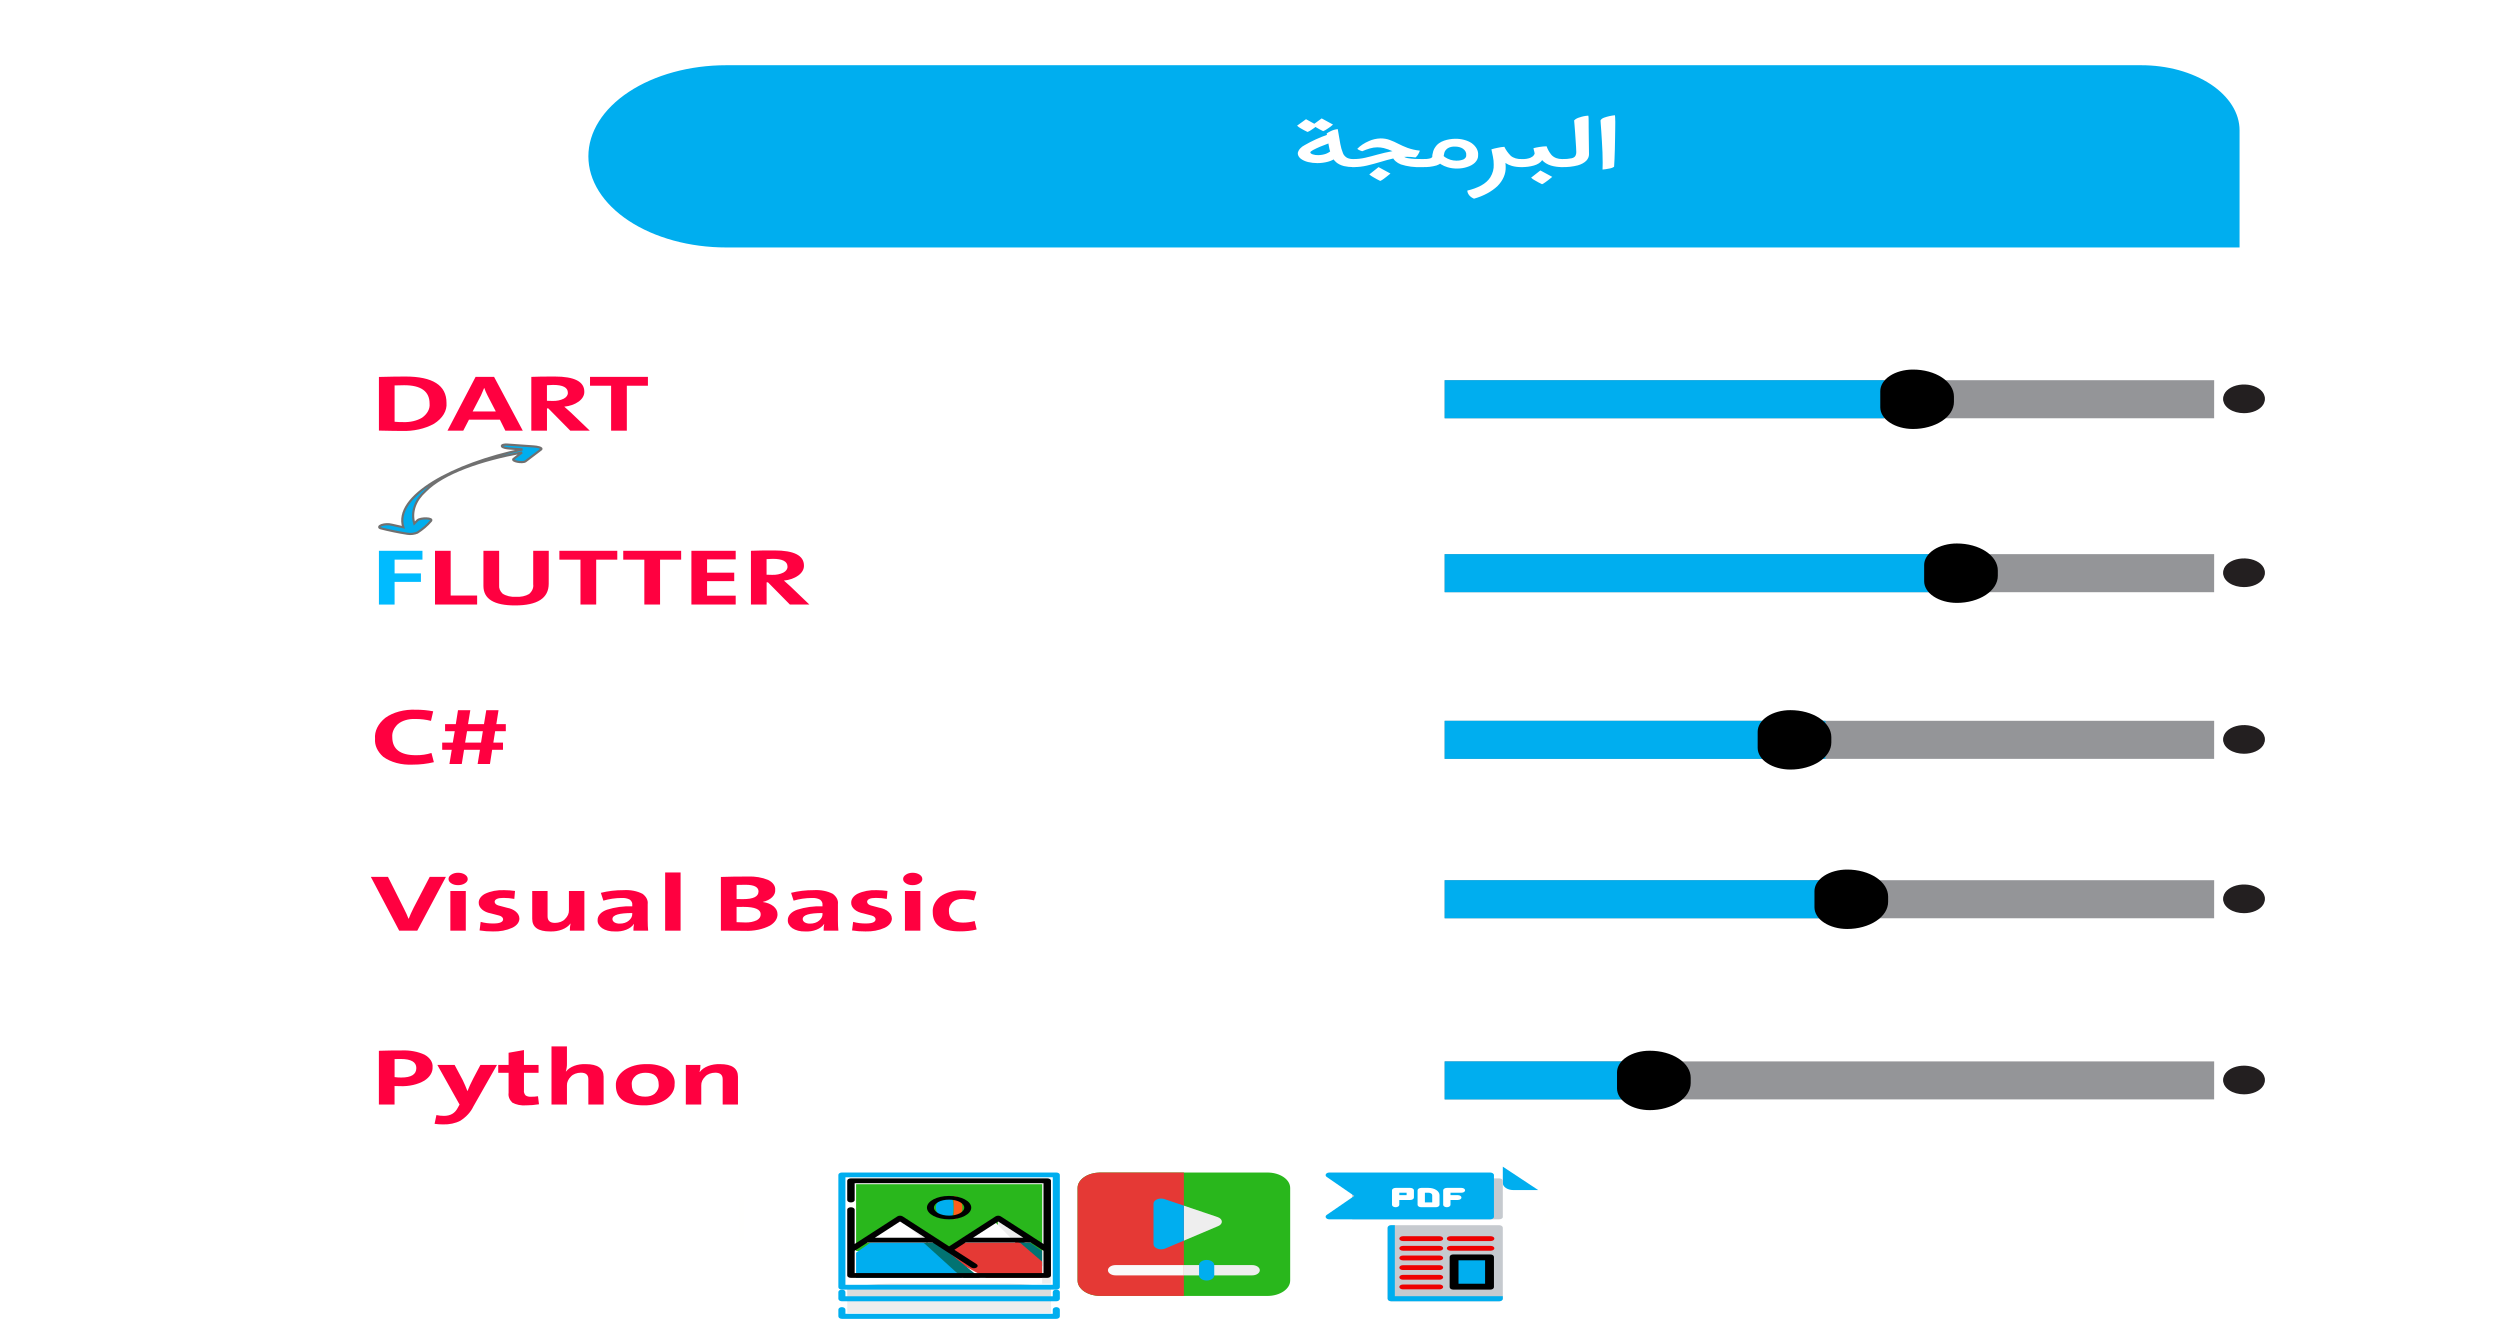 <svg width="345" height="182" viewBox="0 0 345 182" fill="none" xmlns="http://www.w3.org/2000/svg">
<path d="M214.967 167.365C214.911 167.111 214.665 166.953 214.435 167.014C214.298 167.075 214.194 167.163 214.135 167.264C214.076 167.366 214.066 167.478 214.106 167.584L214.149 167.772L214.58 167.662L214.153 167.776C214.168 167.852 214.206 167.927 214.265 167.994C214.306 168.046 214.359 168.104 214.417 168.172C214.64 168.406 214.839 168.65 215.011 168.903C215.142 169.125 215.414 169.192 215.617 169.053C215.725 168.961 215.794 168.853 215.818 168.739C215.842 168.624 215.821 168.508 215.758 168.401C215.556 168.092 215.319 167.795 215.048 167.511C215.007 167.466 215.001 167.488 214.992 167.481L214.967 167.365Z" fill="#FFFFFE"/>
<path d="M213.542 168.758C213.486 169.012 213.239 169.17 213.009 169.109C212.455 168.968 212.684 168.284 212.986 167.953C213.21 167.719 213.409 167.475 213.581 167.222C213.711 167 213.984 166.933 214.187 167.072C214.294 167.164 214.364 167.272 214.388 167.386C214.412 167.501 214.391 167.617 214.327 167.724C214.146 168.034 213.571 168.574 213.536 168.758H213.542Z" fill="#FFFFFE"/>
<path d="M174.901 161.808H151.846C150.11 161.808 148.703 162.761 148.703 163.937V176.711C148.703 177.886 150.11 178.84 151.846 178.84H174.901C176.637 178.84 178.045 177.886 178.045 176.711V163.937C178.045 162.761 176.637 161.808 174.901 161.808Z" fill="#29B71C"/>
<path d="M172.805 176.001H153.942C153.664 176.001 153.398 175.926 153.201 175.793C153.004 175.66 152.894 175.479 152.894 175.291C152.894 175.103 153.004 174.923 153.201 174.789C153.398 174.656 153.664 174.582 153.942 174.582H172.805C173.083 174.582 173.349 174.656 173.546 174.789C173.742 174.923 173.853 175.103 173.853 175.291C173.853 175.479 173.742 175.66 173.546 175.793C173.349 175.926 173.083 176.001 172.805 176.001Z" fill="#EEEEEE"/>
<path d="M166.518 176.711C166.24 176.711 165.974 176.636 165.777 176.503C165.581 176.37 165.47 176.189 165.47 176.001V174.582C165.47 174.393 165.581 174.213 165.777 174.08C165.974 173.947 166.24 173.872 166.518 173.872C166.796 173.872 167.063 173.947 167.259 174.08C167.456 174.213 167.566 174.393 167.566 174.582V176.001C167.566 176.189 167.456 176.37 167.259 176.503C167.063 176.636 166.796 176.711 166.518 176.711Z" fill="#00AEEF"/>
<path d="M168.038 167.96L160.702 165.477C160.543 165.422 160.365 165.396 160.187 165.401C160.008 165.406 159.835 165.442 159.682 165.505C159.53 165.569 159.404 165.657 159.317 165.763C159.229 165.868 159.183 165.987 159.183 166.108V171.7C159.184 171.827 159.235 171.951 159.331 172.059C159.427 172.168 159.564 172.257 159.728 172.318C159.879 172.379 160.053 172.411 160.231 172.41C160.427 172.41 160.619 172.374 160.786 172.304L168.122 169.195C168.28 169.128 168.41 169.034 168.496 168.921C168.583 168.809 168.624 168.683 168.614 168.557C168.604 168.432 168.546 168.311 168.444 168.206C168.343 168.101 168.203 168.017 168.038 167.96Z" fill="#EEEEEE"/>
<path d="M151.846 161.808C151.013 161.808 150.213 162.032 149.623 162.431C149.034 162.831 148.703 163.372 148.703 163.937V176.711C148.703 177.275 149.034 177.817 149.623 178.216C150.213 178.615 151.013 178.84 151.846 178.84H163.374V161.808H151.846Z" fill="#E53935"/>
<path d="M153.942 174.582C153.664 174.582 153.398 174.656 153.201 174.789C153.004 174.923 152.894 175.103 152.894 175.291C152.894 175.479 153.004 175.66 153.201 175.793C153.398 175.926 153.664 176.001 153.942 176.001H163.373V174.582H153.942Z" fill="#FAFAFA"/>
<path d="M160.702 165.477C160.543 165.422 160.365 165.396 160.187 165.401C160.008 165.406 159.835 165.442 159.682 165.505C159.53 165.569 159.404 165.657 159.317 165.763C159.229 165.868 159.183 165.987 159.183 166.108V171.7C159.184 171.827 159.235 171.951 159.331 172.059C159.427 172.168 159.564 172.257 159.728 172.318C159.879 172.379 160.053 172.411 160.231 172.41C160.427 172.41 160.619 172.374 160.786 172.304L163.374 171.204V166.378L160.702 165.477Z" fill="#00AEEF"/>
<path d="M208.855 164.231H212.278L207.388 161V163.262C207.388 163.797 208.045 164.231 208.855 164.231Z" fill="#00AEEF"/>
<path d="M206.854 162.615H186.603V168.269H206.854C207.149 168.269 207.387 168.129 207.387 167.955V162.929C207.387 162.756 207.148 162.615 206.854 162.615Z" fill="#C6CACF"/>
<path d="M205.644 168.269H183.458C182.993 168.269 182.761 167.883 183.089 167.656L186.889 165.038L183.089 162.42C182.761 162.194 182.993 161.808 183.458 161.808H205.644C205.932 161.808 206.165 161.968 206.165 162.167V167.91C206.165 168.108 205.932 168.269 205.644 168.269Z" fill="#00AEEF"/>
<path d="M194.617 163.93H192.599C192.32 163.93 192.094 164.079 192.094 164.263V166.263C192.094 166.447 192.32 166.597 192.599 166.597C192.878 166.597 193.103 166.447 193.103 166.263V165.596H194.617C194.896 165.596 195.122 165.447 195.122 165.263V164.263C195.122 164.079 194.896 163.93 194.617 163.93ZM194.113 164.93H193.103V164.596H194.113V164.93Z" fill="white"/>
<path d="M197.14 163.93H196.131C195.852 163.93 195.626 164.079 195.626 164.263V166.263C195.626 166.447 195.852 166.597 196.131 166.597H198.149C198.428 166.597 198.654 166.447 198.654 166.263V164.93C198.654 164.378 197.975 163.93 197.14 163.93ZM197.645 165.93H196.636V164.596H197.14C197.418 164.596 197.645 164.746 197.645 164.93L197.645 165.93Z" fill="white"/>
<path d="M201.682 163.93H199.663C199.385 163.93 199.159 164.079 199.159 164.263V166.263C199.159 166.447 199.385 166.597 199.663 166.597C199.942 166.597 200.168 166.447 200.168 166.263V165.596H201.177C201.456 165.596 201.682 165.447 201.682 165.263C201.682 165.079 201.456 164.93 201.177 164.93H200.168V164.596H201.682C201.96 164.596 202.186 164.447 202.186 164.263C202.186 164.079 201.96 163.93 201.682 163.93Z" fill="white"/>
<path d="M206.891 179.577H191.99C191.716 179.577 191.494 179.42 191.494 179.227V169.427C191.494 169.234 191.716 169.077 191.99 169.077H206.891C207.165 169.077 207.387 169.234 207.387 169.427V179.227C207.387 179.42 207.165 179.577 206.891 179.577Z" fill="#C6CACF"/>
<path d="M192.487 178.877V169.077H191.99C191.716 169.077 191.494 169.234 191.494 169.427V179.227C191.494 179.42 191.716 179.577 191.99 179.577H206.891C207.165 179.577 207.387 179.42 207.387 179.227V178.877H192.487Z" fill="#00AEEF"/>
<path d="M205.695 177.962H200.522C200.262 177.962 200.052 177.807 200.052 177.615V173.461C200.052 173.27 200.262 173.115 200.522 173.115H205.695C205.954 173.115 206.165 173.27 206.165 173.461V177.615C206.165 177.807 205.954 177.962 205.695 177.962Z" fill="black"/>
<path d="M204.942 173.923H201.274V177.154H204.942V173.923Z" fill="#00AEEF"/>
<path d="M205.718 171.264H200.168C199.889 171.264 199.663 171.114 199.663 170.93C199.663 170.746 199.889 170.597 200.168 170.597H205.718C205.997 170.597 206.223 170.746 206.223 170.93C206.223 171.115 205.997 171.264 205.718 171.264Z" fill="#EF0000"/>
<path d="M205.718 172.597H200.168C199.889 172.597 199.663 172.448 199.663 172.264C199.663 172.08 199.889 171.931 200.168 171.931H205.718C205.997 171.931 206.223 172.08 206.223 172.264C206.223 172.448 205.997 172.597 205.718 172.597Z" fill="#EF0000"/>
<path d="M198.654 171.264H193.608C193.329 171.264 193.103 171.114 193.103 170.93C193.103 170.746 193.329 170.597 193.608 170.597H198.654C198.932 170.597 199.158 170.746 199.158 170.93C199.158 171.114 198.932 171.264 198.654 171.264Z" fill="#EF0000"/>
<path d="M198.654 172.597H193.608C193.329 172.597 193.103 172.448 193.103 172.264C193.103 172.08 193.329 171.931 193.608 171.931H198.654C198.932 171.931 199.158 172.08 199.158 172.264C199.158 172.448 198.932 172.597 198.654 172.597Z" fill="#EF0000"/>
<path d="M198.654 173.931H193.608C193.329 173.931 193.103 173.781 193.103 173.597C193.103 173.413 193.329 173.264 193.608 173.264H198.654C198.932 173.264 199.158 173.413 199.158 173.597C199.158 173.781 198.932 173.931 198.654 173.931Z" fill="#EF0000"/>
<path d="M198.654 175.264H193.608C193.329 175.264 193.103 175.115 193.103 174.931C193.103 174.747 193.329 174.597 193.608 174.597H198.654C198.932 174.597 199.158 174.747 199.158 174.931C199.158 175.115 198.932 175.264 198.654 175.264Z" fill="#EF0000"/>
<path d="M198.654 176.597H193.608C193.329 176.597 193.103 176.448 193.103 176.264C193.103 176.08 193.329 175.931 193.608 175.931H198.654C198.932 175.931 199.158 176.08 199.158 176.264C199.158 176.448 198.932 176.597 198.654 176.597Z" fill="#EF0000"/>
<path d="M198.654 177.931H193.608C193.329 177.931 193.103 177.782 193.103 177.598C193.103 177.413 193.329 177.264 193.608 177.264H198.654C198.932 177.264 199.158 177.413 199.158 177.598C199.158 177.782 198.932 177.931 198.654 177.931Z" fill="#EF0000"/>
<path d="M116.915 179.173V181.192H145.035V179.173L131.039 177.962L116.915 179.173Z" fill="#EEEEEE"/>
<path d="M116.915 177.558V179.577H145.035V177.558L131.039 176.346L116.915 177.558Z" fill="#DCDCDC"/>
<path d="M145.035 162.615V177.154H143.201L138.922 169.885L143.201 162.615H145.035Z" fill="#EEEEEE"/>
<path d="M143.812 162.615V163.844L139.382 169.885L143.812 175.925V177.154H116.915V162.615H143.812Z" fill="white"/>
<path d="M118.139 163.423V172.637L130.976 173.923L143.813 172.637V163.423H118.139Z" fill="#29B71C"/>
<path d="M131.586 165.038V168.269C132.262 168.269 132.809 167.546 132.809 166.654C132.809 165.762 132.262 165.038 131.586 165.038Z" fill="#FE5F1A"/>
<path d="M131.098 165.038C131.368 165.038 131.587 165.762 131.587 166.654C131.587 167.546 131.368 168.269 131.098 168.269C130.017 168.269 129.142 167.546 129.142 166.654C129.142 165.762 130.017 165.038 131.098 165.038Z" fill="#00AEEF"/>
<path d="M143.812 174.731L136.477 170.692L141.93 171.337L143.813 172.639L143.812 174.731Z" fill="#027372"/>
<path d="M140.846 171.568L137.358 169.885L132.865 171.568L130.364 173.23L136.132 176.346H143.812V174.108L140.846 171.568Z" fill="#E53935"/>
<path d="M142.59 171.442L141.565 171.5L137.7 170.305V168.269L142.59 171.442Z" fill="#EEEEEE"/>
<path d="M132.809 171.5L136.939 168.269L140.145 171.5L132.809 171.5Z" fill="white"/>
<path d="M135.254 176.346H133.019L124.251 170.692L129.107 171.364L135.254 176.346Z" fill="#027372"/>
<path d="M127.536 171.568L132.81 176.346H118.139V172.871L119.992 171.568L124.239 169.885L127.536 171.568Z" fill="#00AEEF"/>
<path d="M129.141 171.442L128.116 171.5L124.251 170.305V168.269L129.141 171.442Z" fill="#EEEEEE"/>
<path d="M119.361 171.5L124.179 168.269L127.919 171.5L119.361 171.5Z" fill="white"/>
<path d="M145.77 180.385C145.501 180.385 145.282 180.54 145.282 180.731V181.308H116.668V180.731C116.668 180.54 116.45 180.385 116.181 180.385C115.911 180.385 115.693 180.54 115.693 180.731V181.654C115.693 181.845 115.911 182 116.181 182H145.77C146.039 182 146.258 181.845 146.258 181.654V180.731C146.258 180.54 146.039 180.385 145.77 180.385Z" fill="#00AEEF"/>
<path d="M145.77 177.962C145.501 177.962 145.282 178.116 145.282 178.308V178.885H116.668V178.308C116.668 178.116 116.45 177.962 116.181 177.962C115.911 177.962 115.693 178.116 115.693 178.308V179.231C115.693 179.422 115.911 179.577 116.181 179.577H145.77C146.039 179.577 146.258 179.422 146.258 179.231V178.308C146.258 178.116 146.039 177.962 145.77 177.962Z" fill="#00AEEF"/>
<path d="M145.77 161.808H116.181C115.911 161.808 115.693 161.954 115.693 162.135V177.634C115.693 177.815 115.911 177.962 116.181 177.962H145.77C146.039 177.962 146.258 177.815 146.258 177.634V162.135C146.258 161.954 146.039 161.808 145.77 161.808ZM145.282 177.307H116.668V162.463H145.282V177.307Z" fill="#00AEEF"/>
<path d="M134.032 166.654C134.032 165.763 132.661 165.038 130.975 165.038C129.29 165.038 127.919 165.763 127.919 166.654C127.919 167.545 129.29 168.269 130.975 168.269C132.661 168.269 134.032 167.545 134.032 166.654ZM128.884 166.654C128.884 166.044 129.822 165.549 130.975 165.549C132.129 165.549 133.067 166.044 133.067 166.654C133.067 167.263 132.129 167.759 130.975 167.759C129.822 167.759 128.884 167.263 128.884 166.654Z" fill="black"/>
<path d="M116.915 176.014C116.915 176.197 117.145 176.346 117.429 176.346H144.52C144.804 176.346 145.035 176.197 145.035 176.014V162.948C145.035 162.764 144.804 162.615 144.52 162.615H117.429C117.145 162.615 116.915 162.764 116.915 162.948V165.605C116.915 165.789 117.145 165.937 117.429 165.937C117.714 165.937 117.944 165.789 117.944 165.605V163.28H144.006V171.668L138.111 167.862C137.91 167.732 137.585 167.732 137.384 167.862L130.975 172.001L124.566 167.862C124.365 167.732 124.039 167.732 123.838 167.862L117.944 171.668V166.934C117.944 166.75 117.714 166.602 117.429 166.602C117.145 166.602 116.915 166.75 116.915 166.934V176.014ZM137.748 168.566L141.221 170.81H134.274L137.748 168.566ZM124.202 168.566L127.676 170.81H120.729L124.202 168.566ZM119.7 171.474H128.704L130.611 172.705C130.612 172.706 134.04 174.92 134.04 174.92C134.141 174.985 134.273 175.017 134.404 175.017C134.536 175.017 134.667 174.985 134.768 174.92C134.969 174.79 134.969 174.58 134.768 174.45L131.702 172.471L133.246 171.474H142.25L144.006 172.608V175.682H117.944V172.608L119.7 171.474Z" fill="black"/>
<path fill-rule="evenodd" clip-rule="evenodd" d="M102.326 165.065C102.489 165.065 102.622 165.207 102.622 165.381V171.317H102.032V165.381C102.032 165.205 102.164 165.065 102.326 165.065Z" fill="#FFFFFE"/>
<g filter="url(#filter0_d_55_1114)">
<mask id="path-49-inside-1_55_1114" fill="white">
<path d="M308 1H52V1H308V1Z"/>
</mask>
<path d="M308 1H52V1H308V1Z" fill="#231F20"/>
<path d="M308 0.7H52V1.3H308V0.7ZM52 1.3H308V0.7H52V1.3Z" fill="black" mask="url(#path-49-inside-1_55_1114)"/>
</g>
<path d="M309.67 57.02C310.236 57.02 310.79 56.91 311.261 56.703C311.731 56.495 312.099 56.2 312.316 55.855C312.533 55.509 312.59 55.129 312.48 54.763C312.37 54.396 312.097 54.059 311.697 53.794C311.297 53.53 310.788 53.349 310.233 53.276C309.678 53.203 309.102 53.241 308.579 53.384C308.056 53.527 307.609 53.769 307.295 54.08C306.98 54.391 306.813 54.756 306.812 55.13C306.813 55.631 307.114 56.111 307.65 56.465C308.186 56.82 308.912 57.019 309.67 57.02Z" fill="#231F20"/>
<path d="M309.67 81.02C310.236 81.02 310.79 80.91 311.261 80.703C311.731 80.495 312.099 80.2 312.316 79.855C312.533 79.509 312.59 79.129 312.48 78.763C312.37 78.396 312.097 78.059 311.697 77.794C311.297 77.53 310.788 77.35 310.233 77.276C309.678 77.203 309.102 77.241 308.579 77.384C308.056 77.527 307.609 77.769 307.295 78.08C306.98 78.391 306.813 78.756 306.812 79.13C306.813 79.631 307.114 80.111 307.65 80.465C308.186 80.82 308.912 81.019 309.67 81.02Z" fill="#231F20"/>
<path d="M309.67 104.02C310.236 104.02 310.79 103.91 311.261 103.702C311.731 103.495 312.099 103.2 312.316 102.855C312.533 102.509 312.59 102.129 312.48 101.763C312.37 101.396 312.097 101.059 311.697 100.794C311.297 100.53 310.788 100.35 310.233 100.276C309.678 100.203 309.102 100.241 308.579 100.384C308.056 100.527 307.609 100.769 307.295 101.08C306.98 101.391 306.813 101.756 306.812 102.13C306.813 102.631 307.114 103.111 307.65 103.465C308.186 103.82 308.912 104.019 309.67 104.02Z" fill="#231F20"/>
<path d="M309.67 126.02C310.236 126.02 310.79 125.91 311.261 125.702C311.731 125.495 312.099 125.2 312.316 124.855C312.533 124.509 312.59 124.129 312.48 123.763C312.37 123.396 312.097 123.059 311.697 122.794C311.297 122.53 310.788 122.35 310.233 122.276C309.678 122.203 309.102 122.241 308.579 122.384C308.056 122.527 307.609 122.769 307.295 123.08C306.98 123.391 306.813 123.756 306.812 124.13C306.813 124.631 307.114 125.111 307.65 125.465C308.186 125.82 308.912 126.019 309.67 126.02Z" fill="#231F20"/>
<path d="M309.67 151.02C310.236 151.02 310.79 150.91 311.261 150.702C311.731 150.495 312.099 150.2 312.316 149.855C312.533 149.509 312.59 149.129 312.48 148.763C312.37 148.396 312.097 148.059 311.697 147.794C311.297 147.53 310.788 147.35 310.233 147.276C309.678 147.203 309.102 147.241 308.579 147.384C308.056 147.527 307.609 147.769 307.295 148.08C306.98 148.391 306.813 148.756 306.812 149.13C306.813 149.631 307.114 150.111 307.65 150.465C308.186 150.82 308.912 151.019 309.67 151.02Z" fill="#231F20"/>
<path d="M54.454 77.23V79.13H58.087V80.3H54.454V83.43H52.291V76.01H58.299V77.23H54.454Z" fill="#00BBFF"/>
<g filter="url(#filter1_d_55_1114)">
<mask id="path-57-inside-2_55_1114" fill="white">
<path d="M307.893 161H52.08V161H307.893V161Z"/>
</mask>
<path d="M307.893 161H52.08V161H307.893V161Z" fill="#231F20"/>
<path d="M307.893 160.7H52.08V161.3H307.893V160.7ZM52.08 161.3H307.893V160.7H52.08V161.3Z" fill="black" mask="url(#path-57-inside-2_55_1114)"/>
</g>
<path d="M59.875 105.18C58.938 105.407 57.948 105.522 56.95 105.52C56.189 105.558 55.426 105.479 54.72 105.29C54.013 105.101 53.383 104.806 52.876 104.43C52.078 103.714 51.682 102.838 51.755 101.95C51.666 100.908 52.168 99.882 53.161 99.07C53.69 98.684 54.344 98.382 55.075 98.187C55.805 97.991 56.593 97.907 57.379 97.94C58.191 97.935 59 98.009 59.779 98.16L59.476 99.48C58.776 99.301 58.031 99.213 57.281 99.22C56.831 99.203 56.38 99.257 55.969 99.379C55.557 99.501 55.196 99.687 54.915 99.92C54.357 100.442 54.082 101.072 54.134 101.71C54.134 103.39 55.227 104.22 57.411 104.22C58.148 104.228 58.877 104.122 59.541 103.91L59.875 105.18ZM68.331 100.91L68.08 102.48H69.413V103.47H67.916L67.613 105.43H65.914L66.23 103.47H64.038L63.722 105.43H62.022L62.34 103.47H61.023V102.48H62.485L62.755 100.91H61.421V99.93H62.9L63.203 98.01H64.902L64.585 99.93H66.788L67.105 98.01H68.796L68.493 99.93H69.802V100.91H68.331ZM64.453 100.91L64.185 102.48H66.38L66.633 100.91H64.453Z" fill="#FF0040"/>
<path d="M56.226 73.66C56.459 73.698 56.702 73.702 56.938 73.67C57.171 73.64 57.395 73.582 57.598 73.5C58.327 73.031 58.953 72.495 59.455 71.91C59.923 71.46 58.02 71.41 57.602 71.81C57.451 71.95 57.315 72.1 57.171 72.25C56.943 71.47 56.962 70.667 57.229 69.892C57.495 69.118 58.003 68.388 58.719 67.75C61.19 65.24 66.453 63.46 72.04 62.44L70.879 63.32C70.473 63.63 72.127 63.96 72.532 63.65L74.651 62.04C74.988 61.79 74.045 61.63 73.67 61.61L69.974 61.35C69.657 61.32 69.165 61.41 69.267 61.59C69.368 61.77 69.872 61.86 70.293 61.89L72.109 62.02C62.541 64.02 54.296 68.48 55.662 72.77C55.111 72.66 54.576 72.54 54.057 72.41C53.833 72.352 53.593 72.328 53.353 72.34C53.115 72.35 52.882 72.391 52.668 72.46C52.295 72.59 52.191 72.82 52.56 72.91C53.755 73.214 54.98 73.465 56.226 73.66Z" fill="#00AEEF" stroke="#707070" stroke-width="0.3"/>
<path d="M100.23 9H295.463C297.248 8.999 299.016 9.23 300.667 9.68C302.313 10.137 303.81 10.799 305.078 11.63C306.339 12.467 307.34 13.459 308.025 14.55C308.708 15.637 309.06 16.803 309.06 17.98V34.15H100.23C95.182 34.15 90.341 32.825 86.771 30.467C83.201 28.109 81.196 24.91 81.196 21.575C81.196 18.24 83.201 15.041 86.771 12.683C90.341 10.325 95.182 9 100.23 9Z" fill="#00AEEF"/>
<path d="M181.823 22.51C181.374 22.511 180.929 22.461 180.507 22.36C180.112 22.264 179.762 22.102 179.488 21.89C179.22 21.669 179.08 21.393 179.095 21.11C179.139 20.896 179.246 20.689 179.411 20.502C179.575 20.315 179.794 20.151 180.055 20.02C181.019 19.463 182.076 18.98 183.206 18.58L183.524 19.72C183.031 19.9 182.579 20.08 182.162 20.25C181.825 20.391 181.501 20.544 181.191 20.71C180.948 20.85 180.825 20.95 180.825 21.02C180.825 21.13 180.931 21.22 181.143 21.3C181.387 21.381 181.658 21.418 181.93 21.41C182.301 21.402 182.663 21.337 182.99 21.22C183.394 21.062 183.712 20.825 183.898 20.54L184.387 21.76C184.092 22.01 183.7 22.204 183.253 22.32C182.798 22.441 182.313 22.506 181.823 22.51ZM186.762 23.06C186.321 23.06 185.883 23.012 185.465 22.92C185.034 22.81 184.658 22.623 184.379 22.38C184.019 22.05 183.775 21.671 183.668 21.27C183.51 20.812 183.398 20.348 183.332 19.88C183.261 19.39 183.18 18.9 183.082 18.42C183.255 18.296 183.448 18.185 183.659 18.09C183.937 17.949 184.263 17.856 184.609 17.82C184.744 18.65 184.862 19.34 184.965 19.88C185.041 20.305 185.163 20.726 185.33 21.14C185.417 21.381 185.607 21.599 185.878 21.77C186.132 21.896 186.444 21.96 186.762 21.95H186.954V23.06H186.762ZM182.601 18.1C182.268 17.943 181.95 17.773 181.65 17.59C181.463 17.488 181.298 17.371 181.16 17.24L182.39 16.34L183.955 17.19C183.715 17.416 183.438 17.623 183.13 17.81C182.973 17.921 182.795 18.018 182.601 18.1ZM180.439 18.21C180.112 18.055 179.798 17.888 179.498 17.71C179.304 17.604 179.135 17.479 178.998 17.34L180.229 16.45L181.794 17.31C181.523 17.545 181.225 17.766 180.901 17.97C180.766 18.064 180.609 18.145 180.439 18.21ZM186.579 23.06V21.95H186.771C187.324 21.952 187.873 21.891 188.395 21.77C188.914 21.65 189.468 21.51 190.06 21.34C190.742 21.15 191.442 20.99 192.155 20.86C191.78 20.684 191.373 20.539 190.944 20.43C190.663 20.366 190.368 20.332 190.071 20.33C189.722 20.333 189.378 20.384 189.061 20.48C188.687 20.59 188.327 20.721 187.985 20.87C187.857 20.835 187.735 20.791 187.62 20.74C187.497 20.686 187.39 20.618 187.302 20.54C187.717 20.106 188.272 19.737 188.926 19.46C189.391 19.246 189.936 19.121 190.502 19.1C190.957 19.094 191.405 19.17 191.799 19.32C192.208 19.471 192.597 19.645 192.962 19.84C193.37 20.05 193.8 20.241 194.25 20.41C194.777 20.599 195.349 20.727 195.941 20.79C195.887 20.961 195.81 21.128 195.711 21.29C195.63 21.45 195.506 21.599 195.344 21.73C194.966 21.672 194.58 21.642 194.192 21.64C193.567 21.643 192.947 21.713 192.356 21.85C191.722 21.995 191.101 22.162 190.493 22.35C189.871 22.54 189.253 22.7 188.639 22.85C188.062 22.986 187.455 23.057 186.842 23.06H186.582H186.579ZM196.197 23.06C195.205 23.108 194.212 22.98 193.321 22.69C192.75 22.462 192.337 22.096 192.169 21.67L193.725 21.57C193.776 21.68 193.949 21.76 194.244 21.82C194.575 21.875 194.912 21.912 195.252 21.93C195.624 21.94 195.938 21.95 196.194 21.95H196.463V23.06H196.197ZM190.47 24.97C190.125 24.802 189.795 24.622 189.48 24.43C189.284 24.326 189.11 24.205 188.963 24.07L190.24 23.06L191.883 23.95C191.46 24.3 191.136 24.55 190.912 24.71C190.785 24.811 190.636 24.898 190.47 24.97ZM201.107 23.26C200.647 23.268 200.19 23.207 199.772 23.08C199.438 22.98 199.132 22.845 198.864 22.68C198.658 22.543 198.468 22.396 198.296 22.24L198.97 21.11C199.036 21.326 199.188 21.526 199.41 21.69C199.63 21.837 199.886 21.959 200.167 22.05C200.414 22.125 200.682 22.166 200.954 22.17C201.306 22.18 201.654 22.121 201.955 22C202.089 21.929 202.195 21.837 202.262 21.732C202.329 21.627 202.355 21.513 202.339 21.4C202.359 21.241 202.329 21.08 202.251 20.929C202.173 20.777 202.048 20.638 201.885 20.52C201.742 20.425 201.571 20.35 201.382 20.3C201.194 20.251 200.992 20.227 200.789 20.23C200.608 20.22 200.425 20.235 200.253 20.275C200.081 20.315 199.923 20.378 199.79 20.46C199.544 20.631 199.38 20.847 199.319 21.08C199.239 21.367 199.2 21.658 199.204 21.95C199.165 22.137 199.057 22.314 198.892 22.467C198.726 22.62 198.506 22.745 198.252 22.83C197.642 23.007 196.977 23.086 196.312 23.06H196.101V21.95H196.293C196.665 21.971 197.039 21.937 197.388 21.85C197.568 21.78 197.657 21.7 197.657 21.61V21.51C197.657 21.48 197.657 21.44 197.666 21.38C197.698 21.21 197.74 21.03 197.792 20.84C197.857 20.639 197.958 20.445 198.095 20.26C198.331 19.894 198.752 19.594 199.286 19.41C199.761 19.247 200.287 19.158 200.822 19.15C201.238 19.144 201.651 19.193 202.037 19.295C202.424 19.396 202.775 19.547 203.072 19.74C203.387 19.965 203.631 20.23 203.787 20.518C203.943 20.807 204.009 21.114 203.98 21.42C204.001 21.782 203.849 22.138 203.547 22.44C203.273 22.706 202.894 22.917 202.451 23.05C202.034 23.188 201.574 23.259 201.107 23.26ZM203.412 27.42C203.146 27.307 202.925 27.152 202.769 26.97C202.594 26.765 202.498 26.535 202.49 26.3C203.176 26.142 203.816 25.909 204.384 25.61C204.945 25.305 205.384 24.913 205.662 24.47C206.003 23.911 206.163 23.312 206.132 22.71C206.137 22.349 206.101 21.988 206.026 21.63C205.955 21.3 205.886 20.96 205.815 20.61C206.087 20.525 206.37 20.455 206.661 20.4C206.965 20.328 207.281 20.281 207.602 20.26C207.807 20.699 208.105 21.116 208.486 21.5C208.661 21.653 208.892 21.774 209.156 21.852C209.421 21.931 209.711 21.965 210 21.95H210.192V23.06H210C209.539 23.07 209.081 23.015 208.654 22.9C208.314 22.803 208.006 22.664 207.746 22.49C207.758 22.59 207.769 22.67 207.775 22.75C207.781 22.83 207.784 22.93 207.784 23.05C207.817 23.978 207.425 24.891 206.661 25.67C205.847 26.443 204.722 27.049 203.412 27.42ZM209.812 23.06V21.95H210.004C210.412 21.973 210.821 21.914 211.176 21.78C211.389 21.694 211.559 21.569 211.666 21.42C211.719 21.347 211.757 21.269 211.781 21.19C211.775 21.119 211.762 21.049 211.744 20.98C211.718 20.87 211.69 20.76 211.657 20.65C211.639 20.584 211.626 20.517 211.618 20.45C211.887 20.38 212.163 20.323 212.444 20.28C212.768 20.225 213.1 20.195 213.434 20.19C213.562 20.572 213.762 20.942 214.031 21.29C214.187 21.505 214.434 21.685 214.741 21.81C214.996 21.905 215.285 21.954 215.578 21.95H215.77V23.06H215.578C215.049 23.062 214.525 22.991 214.04 22.85C213.526 22.689 213.099 22.427 212.82 22.1C212.597 22.432 212.192 22.697 211.686 22.84C211.155 22.991 210.582 23.066 210.004 23.06H209.812ZM212.8 25.42C212.455 25.256 212.125 25.079 211.81 24.89C211.608 24.786 211.434 24.661 211.293 24.52L212.57 23.52L214.212 24.41C213.791 24.76 213.467 25.01 213.242 25.16C213.024 25.32 212.877 25.41 212.8 25.42ZM215.386 23.06V21.95H215.578C216.023 21.964 216.468 21.927 216.893 21.84C217.013 21.812 217.121 21.768 217.211 21.709C217.301 21.65 217.37 21.579 217.412 21.5C217.494 21.339 217.533 21.17 217.527 21C217.527 20.86 217.518 20.63 217.499 20.32C217.479 20.01 217.464 19.67 217.432 19.29C217.4 18.91 217.381 18.52 217.355 18.16C217.329 17.78 217.303 17.46 217.278 17.18C217.252 16.9 217.243 16.71 217.229 16.62C217.407 16.43 217.672 16.282 217.986 16.2C218.356 16.066 218.765 15.984 219.186 15.96C219.214 16.079 219.228 16.199 219.226 16.32C219.226 16.51 219.235 16.72 219.235 16.94V17.55C219.235 18.07 219.235 18.63 219.255 19.24C219.274 19.85 219.283 20.52 219.283 21.29C219.286 21.6 219.16 21.904 218.919 22.17C218.633 22.46 218.221 22.687 217.736 22.82C217.048 22.997 216.313 23.079 215.575 23.06H215.386ZM221.15 23.4C221.15 23.26 221.16 23.11 221.16 22.95C221.16 22.79 221.169 22.6 221.169 22.42C221.169 21.98 221.16 21.52 221.141 21.01C221.121 20.5 221.095 20 221.063 19.5C221.032 19 221.009 18.54 220.977 18.12C220.945 17.7 220.92 17.35 220.9 17.08C220.88 16.81 220.871 16.66 220.871 16.62C220.912 16.536 220.979 16.458 221.066 16.391C221.154 16.324 221.261 16.269 221.381 16.23C221.844 16.067 222.343 15.956 222.86 15.9C222.879 15.993 222.888 16.086 222.889 16.18C222.889 16.31 222.9 16.44 222.9 16.58C222.9 16.7 222.909 16.78 222.909 16.8C222.909 17.02 222.909 17.32 222.9 17.72C222.89 18.12 222.892 18.56 222.88 19.05C222.868 19.54 222.863 20.05 222.851 20.56C222.839 21.07 222.822 21.53 222.803 21.96C222.783 22.39 222.765 22.74 222.745 23.01C222.554 23.146 222.301 23.237 222.025 23.27C221.739 23.329 221.446 23.373 221.15 23.4Z" fill="white"/>
<path d="M61.617 55.59C61.665 56.126 61.535 56.662 61.238 57.161C60.94 57.66 60.481 58.11 59.893 58.48C58.647 59.174 57.048 59.528 55.421 59.47C54.917 59.47 53.874 59.46 52.291 59.42V52.02C53.759 51.98 54.97 51.96 55.924 51.96C59.719 51.96 61.617 53.17 61.617 55.59ZM59.283 55.7C59.283 54.01 58.113 53.16 55.771 53.16C55.245 53.16 54.806 53.17 54.454 53.19V58.2C54.847 58.239 55.244 58.256 55.641 58.25C56.115 58.268 56.591 58.224 57.039 58.119C57.487 58.014 57.899 57.851 58.25 57.64C58.613 57.38 58.892 57.074 59.069 56.74C59.247 56.407 59.319 56.053 59.283 55.7ZM69.738 59.43L68.981 57.91H64.72L63.931 59.43H61.753L65.631 52.01H68.183L72.143 59.43H69.738ZM67.275 54.57C67.08 54.18 66.931 53.84 66.828 53.54H66.812C66.633 53.98 66.486 54.33 66.373 54.57L65.225 56.78H68.421L67.275 54.57ZM78.697 59.43L75.67 56.36H75.482V59.43H73.321V52.01C74.106 51.97 75.183 51.96 76.548 51.96C79.272 51.96 80.635 52.66 80.635 54.05C80.652 54.561 80.366 55.056 79.839 55.43C79.322 55.803 78.627 56.046 77.871 56.12C78.293 56.49 78.595 56.76 78.779 56.93L81.389 59.43H78.697ZM78.364 54.19C78.364 53.48 77.688 53.12 76.331 53.12C76.046 53.12 75.76 53.133 75.478 53.16V55.31C75.679 55.32 75.932 55.33 76.259 55.33C76.81 55.348 77.353 55.238 77.795 55.02C77.982 54.921 78.131 54.794 78.23 54.65C78.329 54.506 78.375 54.348 78.364 54.19ZM86.503 53.23V59.43H84.333V53.23H81.422V52.01H89.413V53.23H86.503Z" fill="#FF0040"/>
<path d="M60.03 83.43V76.01H62.193V82.18H65.844V83.43H60.03ZM75.723 80.55C75.723 82.55 74.17 83.55 71.064 83.55C68.163 83.55 66.713 82.65 66.713 80.86V76.01H68.882V80.77C68.838 81.178 69.004 81.583 69.355 81.92C69.596 82.08 69.889 82.202 70.211 82.278C70.533 82.354 70.876 82.382 71.216 82.36C71.542 82.381 71.87 82.357 72.18 82.29C72.491 82.223 72.777 82.114 73.021 81.97C73.451 81.588 73.651 81.114 73.582 80.64V76.01H75.729L75.723 80.55ZM82.275 77.23V83.43H80.105V77.23H77.194V76.01H85.186V77.23H82.275ZM91.088 77.23V83.43H88.918V77.23H86.007V76.01H93.999V77.23H91.088ZM95.413 83.43V76.01H101.526V77.2H97.576V79.03H101.324V80.2H97.576V82.2H101.526V83.43H95.413ZM109.007 83.43L105.98 80.36H105.794V83.43H103.63V76.01C104.416 75.97 105.492 75.96 106.858 75.96C109.582 75.96 110.945 76.66 110.945 78.05C110.961 78.561 110.675 79.056 110.147 79.43C109.631 79.803 108.936 80.046 108.179 80.12C108.602 80.49 108.905 80.76 109.087 80.93L111.697 83.43H109.007ZM108.674 78.19C108.674 77.48 107.996 77.12 106.641 77.12C106.356 77.12 106.07 77.133 105.787 77.16V79.31C105.987 79.32 106.242 79.33 106.567 79.33C107.119 79.348 107.662 79.238 108.105 79.02C108.292 78.921 108.441 78.794 108.539 78.65C108.638 78.506 108.684 78.348 108.674 78.19Z" fill="#FF0040"/>
<path d="M57.584 128.43H55.088L51.176 121.01H53.542L55.722 125.35C56.014 125.92 56.23 126.39 56.371 126.78H56.404C56.573 126.34 56.8 125.83 57.087 125.26L59.299 121.01H61.534L57.584 128.43ZM64.547 121.3C64.549 121.413 64.516 121.524 64.448 121.628C64.381 121.731 64.281 121.824 64.156 121.9C64.032 121.981 63.885 122.045 63.723 122.088C63.561 122.131 63.388 122.152 63.213 122.15C63.04 122.153 62.867 122.133 62.706 122.09C62.546 122.047 62.4 121.982 62.279 121.9C62.154 121.824 62.056 121.731 61.99 121.627C61.924 121.524 61.892 121.412 61.896 121.3C61.893 121.188 61.926 121.077 61.992 120.973C62.058 120.87 62.156 120.777 62.279 120.7C62.4 120.617 62.544 120.551 62.705 120.506C62.866 120.461 63.039 120.439 63.213 120.44C63.565 120.439 63.903 120.528 64.156 120.69C64.281 120.769 64.38 120.863 64.446 120.968C64.513 121.073 64.545 121.186 64.542 121.3H64.547ZM62.149 128.43V122.96H64.279V128.43H62.149ZM71.678 126.73C71.686 126.986 71.599 127.239 71.425 127.468C71.25 127.696 70.994 127.893 70.677 128.04C69.903 128.393 68.975 128.569 68.036 128.54C67.411 128.546 66.788 128.499 66.181 128.4L66.333 127.22C66.891 127.375 67.492 127.449 68.096 127.44C68.986 127.44 69.43 127.24 69.43 126.85C69.425 126.742 69.373 126.637 69.279 126.548C69.185 126.459 69.054 126.39 68.901 126.35C68.87 126.34 68.484 126.24 67.748 126.05C67.261 125.965 66.832 125.776 66.527 125.511C66.222 125.247 66.059 124.923 66.065 124.59C66.055 124.354 66.126 124.12 66.274 123.905C66.422 123.69 66.643 123.5 66.919 123.35C67.688 122.981 68.628 122.801 69.577 122.84C70.079 122.843 70.581 122.88 71.072 122.95L70.975 124.05C70.489 123.959 69.986 123.911 69.48 123.91C68.665 123.91 68.26 124.1 68.26 124.47C68.269 124.577 68.325 124.68 68.42 124.767C68.515 124.853 68.645 124.921 68.796 124.96L69.967 125.27C70.454 125.356 70.885 125.546 71.193 125.81C71.501 126.074 71.67 126.397 71.673 126.73H71.678ZM78.641 128.43C78.63 128.102 78.663 127.774 78.737 127.45H78.721C78.469 127.796 78.068 128.085 77.567 128.279C77.066 128.473 76.488 128.564 75.908 128.54C74.266 128.54 73.445 127.96 73.446 126.8V122.96H75.565V126.46C75.565 127.06 75.909 127.36 76.597 127.36C76.872 127.356 77.141 127.307 77.379 127.216C77.618 127.125 77.817 126.996 77.959 126.84C78.339 126.476 78.533 126.042 78.512 125.6V122.96H80.642V128.43H78.641ZM87.412 128.43C87.406 128.122 87.433 127.815 87.494 127.51L87.478 127.5C87.262 127.836 86.889 128.118 86.414 128.305C85.939 128.492 85.386 128.575 84.836 128.54C84.513 128.55 84.191 128.516 83.889 128.438C83.588 128.361 83.315 128.242 83.088 128.09C82.879 127.941 82.717 127.766 82.611 127.576C82.505 127.385 82.457 127.183 82.47 126.98C82.459 126.683 82.575 126.391 82.805 126.136C83.036 125.881 83.37 125.675 83.77 125.54C84.852 125.191 86.05 125.029 87.252 125.07V124.87C87.287 124.61 87.168 124.352 86.919 124.15C86.597 123.977 86.185 123.895 85.772 123.92C84.907 123.929 84.055 124.055 83.268 124.29L82.918 123.21C83.918 122.96 84.98 122.834 86.049 122.84C86.991 122.779 87.932 122.962 88.675 123.35C88.932 123.543 89.128 123.768 89.249 124.012C89.371 124.256 89.416 124.514 89.382 124.77V127.02C89.382 127.56 89.403 128.03 89.447 128.43H87.412ZM87.25 126C85.434 126 84.518 126.27 84.518 126.82C84.513 126.905 84.534 126.989 84.58 127.068C84.626 127.147 84.697 127.219 84.786 127.28C84.884 127.341 84.999 127.388 85.125 127.419C85.251 127.45 85.385 127.464 85.519 127.46C85.762 127.463 86.002 127.427 86.22 127.355C86.438 127.284 86.626 127.179 86.771 127.05C87.088 126.794 87.258 126.471 87.25 126.14V126ZM91.791 128.43V120.4H93.921V128.43H91.791ZM107.296 126.14C107.308 126.439 107.221 126.735 107.043 127.01C106.864 127.284 106.598 127.53 106.262 127.73C105.272 128.252 104.022 128.509 102.758 128.45L101.369 128.44C100.637 128.43 100.006 128.43 99.483 128.43V121.02C100.539 120.98 101.783 120.96 103.214 120.96C104.195 120.921 105.17 121.085 106.003 121.43C106.325 121.588 106.582 121.795 106.752 122.034C106.922 122.273 107 122.536 106.978 122.8C107.009 123.161 106.859 123.519 106.552 123.819C106.245 124.119 105.797 124.344 105.278 124.46V124.48C105.852 124.554 106.368 124.76 106.735 125.06C107.105 125.366 107.302 125.748 107.292 126.14H107.296ZM104.678 123.03C104.678 122.41 104.072 122.1 102.861 122.1C102.514 122.1 102.104 122.11 101.65 122.12V124.07C101.829 124.08 102.124 124.08 102.536 124.08C103.961 124.08 104.673 123.73 104.673 123.03H104.678ZM104.98 126.18C104.98 125.5 104.186 125.15 102.598 125.15C102.121 125.15 101.803 125.16 101.647 125.16V127.26C102.183 127.29 102.584 127.3 102.85 127.3C103.419 127.321 103.982 127.212 104.443 126.99C104.619 126.891 104.759 126.766 104.851 126.626C104.943 126.485 104.985 126.333 104.974 126.18H104.98ZM113.663 128.43C113.656 128.122 113.683 127.815 113.744 127.51L113.728 127.5C113.512 127.836 113.139 128.119 112.664 128.306C112.189 128.493 111.636 128.575 111.085 128.54C110.762 128.55 110.44 128.516 110.139 128.438C109.838 128.36 109.565 128.242 109.338 128.09C109.129 127.941 108.967 127.766 108.861 127.576C108.755 127.385 108.707 127.183 108.719 126.98C108.708 126.683 108.825 126.391 109.055 126.136C109.286 125.881 109.62 125.674 110.021 125.54C111.102 125.191 112.3 125.029 113.502 125.07V124.87C113.537 124.61 113.417 124.352 113.168 124.15C112.846 123.977 112.435 123.895 112.022 123.92C111.158 123.929 110.306 124.055 109.518 124.29L109.169 123.21C110.168 122.96 111.23 122.834 112.299 122.84C113.241 122.779 114.183 122.962 114.925 123.35C115.183 123.543 115.378 123.768 115.5 124.012C115.621 124.256 115.666 124.514 115.632 124.77V127.02C115.632 127.56 115.654 128.03 115.697 128.43H113.663ZM113.501 126C111.684 126 110.776 126.27 110.776 126.82C110.771 126.905 110.792 126.989 110.838 127.068C110.884 127.147 110.954 127.219 111.044 127.28C111.142 127.341 111.257 127.388 111.383 127.419C111.509 127.45 111.643 127.464 111.777 127.46C112.02 127.463 112.26 127.427 112.478 127.355C112.696 127.284 112.884 127.179 113.029 127.05C113.346 126.794 113.516 126.471 113.508 126.14L113.501 126ZM123.078 126.73C123.086 126.986 123 127.239 122.825 127.468C122.651 127.696 122.394 127.893 122.077 128.04C121.303 128.393 120.375 128.569 119.436 128.54C118.811 128.546 118.188 128.499 117.582 128.4L117.733 127.22C118.291 127.375 118.893 127.45 119.498 127.44C120.387 127.44 120.83 127.24 120.83 126.85C120.826 126.742 120.773 126.637 120.679 126.548C120.586 126.459 120.454 126.39 120.302 126.35C120.27 126.34 119.886 126.24 119.148 126.05C118.662 125.965 118.232 125.776 117.927 125.511C117.622 125.247 117.46 124.923 117.465 124.59C117.455 124.354 117.526 124.12 117.674 123.905C117.822 123.69 118.043 123.5 118.319 123.35C119.088 122.981 120.028 122.801 120.977 122.84C121.48 122.843 121.981 122.88 122.472 122.95L122.376 124.05C121.889 123.959 121.386 123.911 120.88 123.91C120.067 123.91 119.66 124.1 119.66 124.47C119.67 124.577 119.725 124.68 119.82 124.767C119.915 124.853 120.045 124.921 120.196 124.96L121.367 125.27C121.854 125.357 122.284 125.546 122.592 125.81C122.9 126.074 123.069 126.397 123.072 126.73H123.078ZM127.281 121.3C127.284 121.413 127.25 121.524 127.183 121.628C127.116 121.731 127.016 121.824 126.891 121.9C126.767 121.981 126.62 122.045 126.458 122.088C126.296 122.131 126.122 122.152 125.948 122.15C125.774 122.153 125.601 122.133 125.44 122.09C125.279 122.047 125.134 121.982 125.012 121.9C124.888 121.823 124.79 121.73 124.724 121.627C124.659 121.524 124.627 121.412 124.631 121.3C124.628 121.188 124.661 121.077 124.726 120.974C124.792 120.87 124.889 120.777 125.012 120.7C125.133 120.617 125.278 120.55 125.439 120.506C125.6 120.461 125.773 120.439 125.948 120.44C126.299 120.439 126.638 120.529 126.891 120.69C127.015 120.769 127.114 120.863 127.18 120.968C127.246 121.073 127.279 121.186 127.275 121.3H127.281ZM124.882 128.43V122.96H127.007V128.43H124.882ZM134.777 128.27C134.033 128.451 133.245 128.539 132.452 128.53C129.964 128.53 128.719 127.64 128.719 125.88C128.66 125.105 129.026 124.341 129.752 123.73C130.148 123.437 130.64 123.207 131.191 123.058C131.742 122.909 132.337 122.845 132.93 122.87C133.547 122.865 134.16 122.926 134.747 123.05L134.414 124.26C133.925 124.124 133.4 124.052 132.87 124.05C132.592 124.043 132.316 124.081 132.067 124.161C131.817 124.242 131.601 124.361 131.438 124.51C131.085 124.873 130.914 125.3 130.951 125.73C130.951 126.79 131.595 127.32 132.885 127.32C133.441 127.32 133.992 127.245 134.503 127.1L134.777 128.27Z" fill="#FF0040"/>
<path d="M59.697 147.25C59.717 147.599 59.626 147.946 59.43 148.27C59.234 148.594 58.937 148.887 58.558 149.13C57.645 149.665 56.447 149.938 55.228 149.89C54.953 149.89 54.692 149.88 54.449 149.87V152.43H52.286V145.01C53.315 144.97 54.364 144.96 55.433 144.96C56.558 144.913 57.673 145.121 58.595 145.55C58.964 145.758 59.255 146.02 59.446 146.315C59.637 146.61 59.723 146.93 59.697 147.25ZM57.453 147.39C57.453 146.56 56.731 146.14 55.29 146.14C55.009 146.14 54.729 146.14 54.453 146.15V148.64C54.755 148.682 55.063 148.702 55.372 148.7C56.759 148.7 57.453 148.27 57.453 147.39ZM65.299 152.74C64.958 153.466 64.352 154.125 63.534 154.66C62.855 155.016 62.002 155.197 61.136 155.17C60.746 155.17 60.356 155.143 59.974 155.09L60.225 153.88C60.563 153.955 60.917 153.992 61.274 153.99C62.152 153.99 62.778 153.63 63.152 152.91L63.42 152.43L60.355 146.96H62.738L63.852 149.05C64.095 149.55 64.306 150.05 64.501 150.56H64.518C64.702 150.07 64.968 149.49 65.316 148.82L66.298 146.96H68.584L65.299 152.74ZM74.381 152.39C73.793 152.488 73.19 152.538 72.584 152.54C72.247 152.564 71.906 152.543 71.582 152.478C71.258 152.413 70.957 152.304 70.698 152.16C70.296 151.767 70.115 151.293 70.186 150.82V148.05H68.756V146.96H70.186V145.28L72.306 144.91V146.96H74.322V148.05H72.306V150.45C72.268 150.696 72.345 150.943 72.525 151.16C72.62 151.23 72.739 151.284 72.872 151.317C73.005 151.35 73.148 151.362 73.29 151.35C73.61 151.355 73.931 151.332 74.242 151.28L74.381 152.39ZM81.192 152.43V148.93C81.192 148.33 80.848 148.03 80.16 148.03C79.885 148.033 79.616 148.083 79.377 148.174C79.139 148.265 78.94 148.394 78.798 148.55C78.417 148.917 78.221 149.355 78.238 149.8V152.43H76.106V144.4H78.238V146.75C78.248 147.123 78.198 147.495 78.086 147.86H78.118C78.372 147.535 78.764 147.266 79.247 147.086C79.73 146.907 80.281 146.825 80.834 146.85C82.477 146.85 83.298 147.43 83.298 148.59V152.43H81.192ZM93.096 149.59C93.141 150.373 92.713 151.135 91.908 151.71C91.518 151.982 91.046 152.196 90.522 152.339C89.998 152.482 89.435 152.551 88.868 152.54C86.283 152.54 84.99 151.62 84.99 149.79C84.944 149.012 85.365 148.254 86.16 147.68C86.553 147.407 87.028 147.192 87.555 147.049C88.082 146.906 88.649 146.838 89.218 146.85C89.734 146.83 90.25 146.879 90.736 146.995C91.222 147.11 91.668 147.288 92.047 147.52C92.422 147.801 92.709 148.13 92.889 148.485C93.07 148.84 93.142 149.216 93.101 149.59H93.096ZM90.9 149.67C90.9 148.58 90.294 148.04 89.071 148.04C88.826 148.037 88.582 148.07 88.358 148.136C88.133 148.201 87.933 148.298 87.771 148.42C87.351 148.768 87.142 149.206 87.185 149.65C87.185 150.78 87.803 151.34 89.038 151.34C89.294 151.345 89.547 151.309 89.778 151.236C90.008 151.163 90.209 151.055 90.364 150.92C90.752 150.556 90.941 150.115 90.9 149.67ZM99.729 152.43V148.93C99.729 148.33 99.385 148.03 98.697 148.03C98.422 148.033 98.152 148.083 97.914 148.174C97.676 148.265 97.476 148.394 97.335 148.55C96.954 148.914 96.758 149.348 96.774 149.79V152.43H94.643V146.96H96.659C96.667 147.289 96.627 147.617 96.538 147.94H96.562C96.816 147.595 97.218 147.307 97.719 147.113C98.219 146.919 98.796 146.828 99.375 146.85C101.017 146.85 101.838 147.43 101.839 148.59V152.43H99.729Z" fill="#FF0040"/>
<path d="M305.554 52.47H199.362V57.72H305.55L305.554 52.47Z" fill="#949598"/>
<path d="M305.554 76.47H199.362V81.72H305.55L305.554 76.47Z" fill="#949598"/>
<path d="M305.554 99.47H199.362V104.72H305.55L305.554 99.47Z" fill="#949598"/>
<path d="M305.554 121.47H199.362V126.72H305.55L305.554 121.47Z" fill="#949598"/>
<path d="M305.554 146.47H199.362V151.72H305.55L305.554 146.47Z" fill="#949598"/>
<path d="M260.017 52.47H199.362V57.72H260.012L260.017 52.47Z" fill="#00AEEF"/>
<path d="M270.613 76.47H199.362V81.72H270.608L270.613 76.47Z" fill="#00AEEF"/>
<path d="M251.906 99.47H199.362V104.72H251.902L251.906 99.47Z" fill="#00AEEF"/>
<path d="M254.934 121.47H199.362V126.72H254.929L254.934 121.47Z" fill="#00AEEF"/>
<path d="M231.799 146.47H199.362V151.72H231.794L231.799 146.47Z" fill="#00AEEF"/>
<path d="M263.996 51C264.738 50.999 265.473 51.096 266.158 51.283C266.844 51.47 267.466 51.745 267.991 52.091C268.516 52.438 268.932 52.849 269.215 53.302C269.499 53.755 269.645 54.24 269.644 54.73V55.46C269.644 55.951 269.499 56.437 269.216 56.89C268.641 57.804 267.542 58.531 266.158 58.91C265.474 59.101 264.739 59.199 263.996 59.2C263.402 59.199 262.815 59.121 262.266 58.97C261.717 58.82 261.218 58.599 260.799 58.32C260.375 58.045 260.042 57.715 259.82 57.35C259.594 56.989 259.478 56.601 259.478 56.21V53.98C259.477 53.588 259.594 53.2 259.821 52.838C260.048 52.476 260.381 52.147 260.801 51.87C261.22 51.593 261.719 51.374 262.267 51.225C262.816 51.075 263.403 50.999 263.996 51Z" fill="black"/>
<path d="M270.051 75C270.793 74.999 271.527 75.096 272.213 75.283C272.898 75.47 273.521 75.745 274.046 76.091C274.57 76.438 274.986 76.849 275.27 77.302C275.554 77.755 275.699 78.24 275.699 78.73V79.46C275.699 79.951 275.554 80.436 275.27 80.89C274.696 81.804 273.596 82.531 272.213 82.91C271.528 83.101 270.794 83.199 270.051 83.2C269.457 83.199 268.869 83.121 268.321 82.97C267.771 82.82 267.273 82.599 266.854 82.32C266.43 82.045 266.096 81.715 265.875 81.35C265.649 80.989 265.533 80.601 265.533 80.21V77.98C265.532 77.588 265.649 77.2 265.876 76.838C266.103 76.476 266.435 76.147 266.855 75.87C267.275 75.593 267.773 75.374 268.322 75.225C268.87 75.075 269.458 74.999 270.051 75Z" fill="black"/>
<path d="M247.076 98C247.818 97.999 248.552 98.096 249.238 98.283C249.923 98.47 250.546 98.745 251.071 99.091C251.595 99.438 252.011 99.849 252.295 100.302C252.578 100.755 252.724 101.24 252.724 101.73V102.46C252.724 102.951 252.579 103.437 252.295 103.89C251.721 104.804 250.621 105.531 249.238 105.91C248.553 106.101 247.818 106.199 247.076 106.2C246.482 106.199 245.894 106.121 245.346 105.97C244.796 105.82 244.298 105.599 243.879 105.32C243.455 105.045 243.121 104.715 242.9 104.35C242.674 103.989 242.558 103.601 242.558 103.21V100.98C242.557 100.588 242.674 100.2 242.9 99.838C243.127 99.476 243.46 99.147 243.88 98.87C244.3 98.593 244.798 98.374 245.347 98.225C245.895 98.075 246.483 97.999 247.076 98Z" fill="black"/>
<path d="M254.914 120C255.656 119.999 256.391 120.096 257.076 120.283C257.762 120.47 258.384 120.745 258.909 121.091C259.434 121.438 259.85 121.849 260.133 122.302C260.417 122.755 260.562 123.24 260.562 123.73V124.46C260.562 124.951 260.417 125.437 260.134 125.89C259.559 126.804 258.46 127.531 257.076 127.91C256.392 128.101 255.657 128.199 254.914 128.2C254.32 128.199 253.732 128.121 253.184 127.97C252.635 127.82 252.136 127.599 251.717 127.32C251.293 127.045 250.96 126.715 250.738 126.35C250.512 125.989 250.396 125.601 250.396 125.21V122.98C250.395 122.588 250.512 122.2 250.739 121.838C250.966 121.476 251.299 121.147 251.718 120.87C252.138 120.593 252.637 120.374 253.185 120.225C253.734 120.075 254.321 119.999 254.914 120Z" fill="black"/>
<path d="M227.668 145C228.41 144.999 229.145 145.096 229.83 145.283C230.516 145.47 231.138 145.745 231.663 146.091C232.187 146.438 232.603 146.849 232.887 147.302C233.171 147.755 233.316 148.24 233.316 148.73V149.46C233.316 149.951 233.171 150.437 232.887 150.89C232.313 151.804 231.214 152.531 229.83 152.91C229.146 153.101 228.411 153.199 227.668 153.2C227.074 153.199 226.486 153.121 225.938 152.97C225.389 152.82 224.89 152.599 224.471 152.32C224.047 152.045 223.713 151.715 223.492 151.35C223.266 150.989 223.15 150.601 223.15 150.21V147.98C223.149 147.588 223.266 147.2 223.493 146.838C223.72 146.476 224.053 146.147 224.472 145.87C224.892 145.593 225.391 145.374 225.939 145.225C226.487 145.075 227.075 144.999 227.668 145Z" fill="black"/>
<path d="M309.672 56.84C310.238 56.84 310.791 56.73 311.262 56.522C311.733 56.315 312.1 56.02 312.317 55.675C312.534 55.329 312.591 54.949 312.481 54.583C312.371 54.216 312.099 53.879 311.699 53.614C311.299 53.35 310.789 53.17 310.234 53.096C309.679 53.023 309.104 53.061 308.581 53.204C308.058 53.347 307.611 53.589 307.296 53.9C306.982 54.211 306.814 54.576 306.814 54.95C306.814 55.451 307.116 55.931 307.651 56.285C308.187 56.64 308.914 56.839 309.672 56.84Z" fill="#231F20"/>
<path d="M309.672 80.84C310.238 80.841 310.791 80.73 311.262 80.522C311.733 80.315 312.1 80.02 312.317 79.675C312.534 79.329 312.591 78.949 312.481 78.582C312.371 78.216 312.099 77.879 311.699 77.614C311.299 77.35 310.789 77.17 310.234 77.097C309.679 77.023 309.104 77.061 308.581 77.204C308.058 77.347 307.611 77.589 307.296 77.9C306.982 78.211 306.814 78.576 306.814 78.95C306.814 79.451 307.116 79.931 307.651 80.285C308.187 80.64 308.914 80.839 309.672 80.84Z" fill="#231F20"/>
<path d="M309.672 103.84C310.238 103.84 310.791 103.73 311.262 103.522C311.733 103.315 312.1 103.02 312.317 102.675C312.534 102.329 312.591 101.949 312.481 101.582C312.371 101.216 312.099 100.879 311.699 100.614C311.299 100.35 310.789 100.17 310.234 100.097C309.679 100.023 309.104 100.061 308.581 100.204C308.058 100.347 307.611 100.589 307.296 100.9C306.982 101.211 306.814 101.576 306.814 101.95C306.814 102.451 307.116 102.931 307.651 103.285C308.187 103.64 308.914 103.839 309.672 103.84Z" fill="#231F20"/>
<path d="M309.672 125.84C310.238 125.84 310.791 125.73 311.262 125.522C311.733 125.315 312.1 125.02 312.317 124.675C312.534 124.329 312.591 123.949 312.481 123.582C312.371 123.216 312.099 122.879 311.699 122.614C311.299 122.35 310.789 122.17 310.234 122.097C309.679 122.023 309.104 122.061 308.581 122.204C308.058 122.347 307.611 122.589 307.296 122.9C306.982 123.211 306.814 123.576 306.814 123.95C306.814 124.451 307.116 124.931 307.651 125.285C308.187 125.64 308.914 125.839 309.672 125.84Z" fill="#231F20"/>
<path d="M309.672 150.84C310.238 150.84 310.791 150.73 311.262 150.522C311.733 150.315 312.1 150.02 312.317 149.675C312.534 149.329 312.591 148.949 312.481 148.582C312.371 148.216 312.099 147.879 311.699 147.614C311.299 147.35 310.789 147.17 310.234 147.097C309.679 147.023 309.104 147.061 308.581 147.204C308.058 147.347 307.611 147.589 307.296 147.9C306.982 148.211 306.814 148.576 306.814 148.95C306.814 149.451 307.116 149.931 307.651 150.285C308.187 150.64 308.914 150.839 309.672 150.84Z" fill="#231F20"/>
<path d="M344 44L344 105" stroke="white"/>
<path d="M1 44L1 105" stroke="white"/>
<defs>
<filter id="filter0_d_55_1114" x="48" y="0.7" width="264" height="8.6" filterUnits="userSpaceOnUse" color-interpolation-filters="sRGB">
<feFlood flood-opacity="0" result="BackgroundImageFix"/>
<feColorMatrix in="SourceAlpha" type="matrix" values="0 0 0 0 0 0 0 0 0 0 0 0 0 0 0 0 0 0 127 0" result="hardAlpha"/>
<feOffset dy="4"/>
<feGaussianBlur stdDeviation="2"/>
<feComposite in2="hardAlpha" operator="out"/>
<feColorMatrix type="matrix" values="0 0 0 0 0 0 0 0 0 0 0 0 0 0 0 0 0 0 0.25 0"/>
<feBlend mode="normal" in2="BackgroundImageFix" result="effect1_dropShadow_55_1114"/>
<feBlend mode="normal" in="SourceGraphic" in2="effect1_dropShadow_55_1114" result="shape"/>
</filter>
<filter id="filter1_d_55_1114" x="48.08" y="160.7" width="263.813" height="8.6" filterUnits="userSpaceOnUse" color-interpolation-filters="sRGB">
<feFlood flood-opacity="0" result="BackgroundImageFix"/>
<feColorMatrix in="SourceAlpha" type="matrix" values="0 0 0 0 0 0 0 0 0 0 0 0 0 0 0 0 0 0 127 0" result="hardAlpha"/>
<feOffset dy="4"/>
<feGaussianBlur stdDeviation="2"/>
<feComposite in2="hardAlpha" operator="out"/>
<feColorMatrix type="matrix" values="0 0 0 0 0 0 0 0 0 0 0 0 0 0 0 0 0 0 0.25 0"/>
<feBlend mode="normal" in2="BackgroundImageFix" result="effect1_dropShadow_55_1114"/>
<feBlend mode="normal" in="SourceGraphic" in2="effect1_dropShadow_55_1114" result="shape"/>
</filter>
</defs>
</svg>
